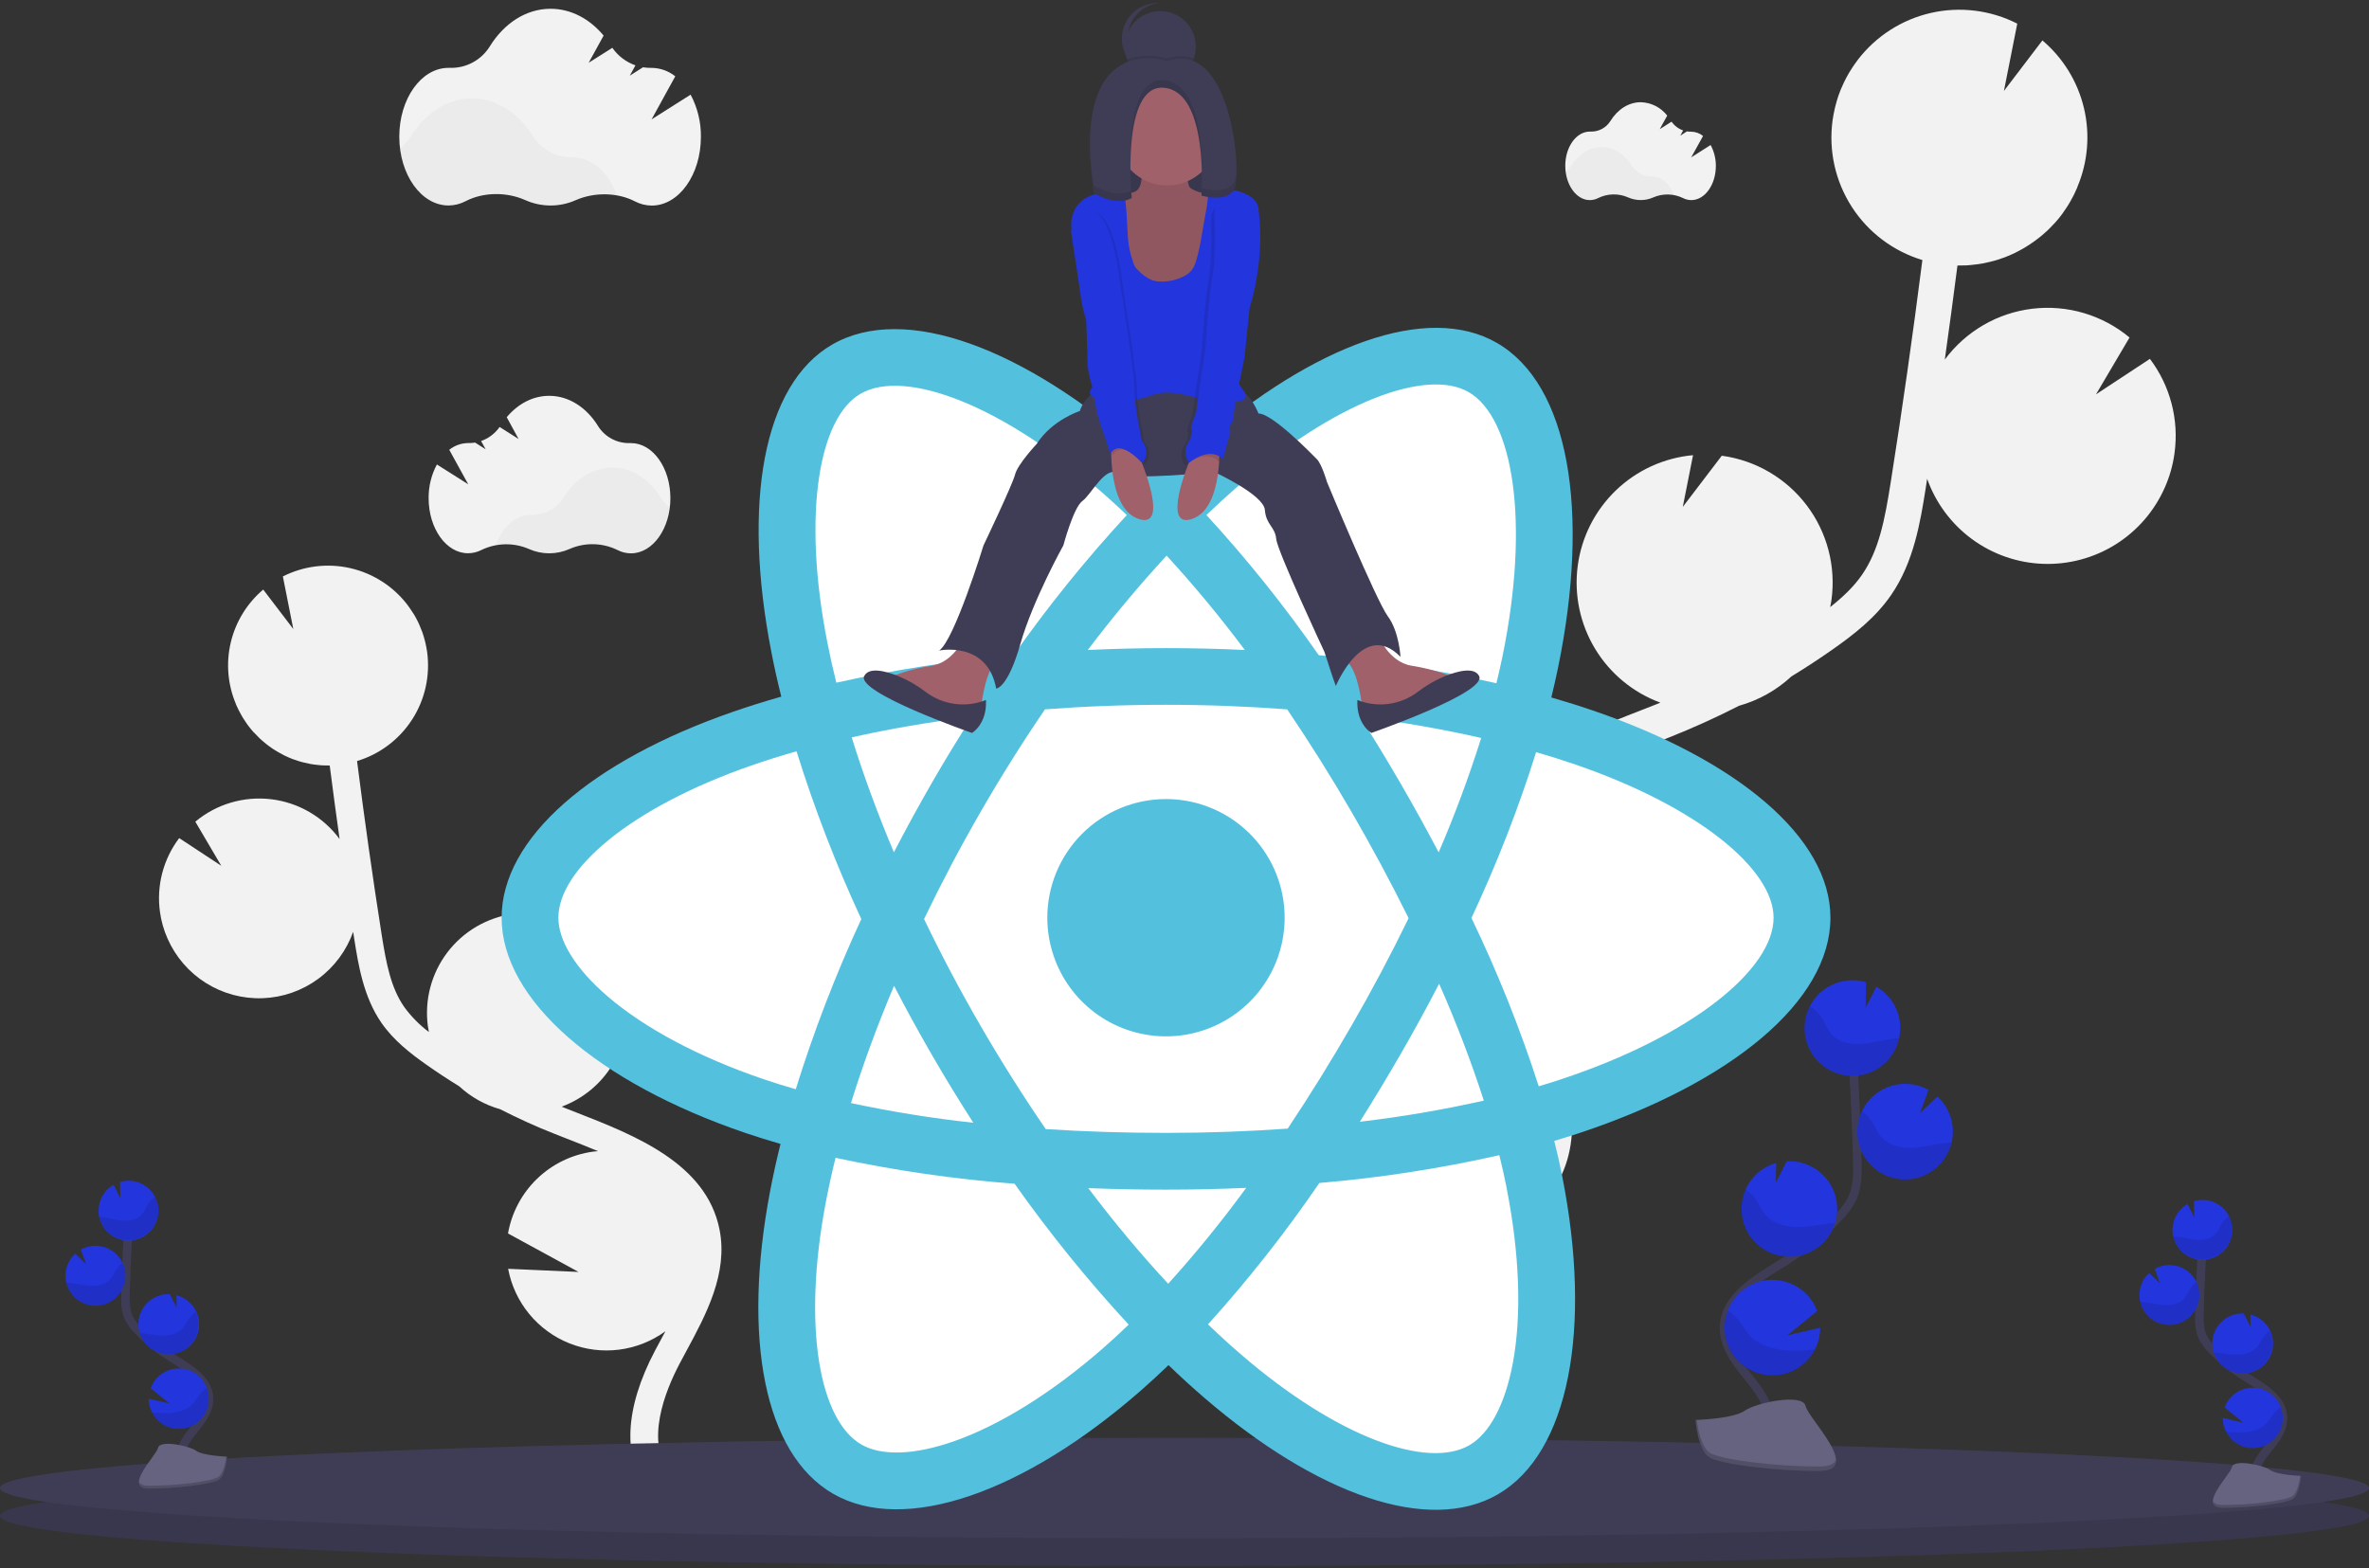 <svg width="509" height="337" viewBox="0 0 509 337" fill="none" xmlns="http://www.w3.org/2000/svg">
<rect x="0" y="0" width="509" height="337" fill="#333333" stroke="none"/>
<g clip-path="url(#clip0_301_410)">
<path d="M352.662 152.61L355.827 151.37C356.13 151.251 356.429 151.122 356.746 150.998C350.888 148.841 345.939 144.755 342.711 139.413C339.484 134.07 338.171 127.788 338.988 121.599C339.804 115.411 342.703 109.685 347.206 105.362C351.709 101.039 357.549 98.378 363.765 97.815L361.56 108.932L369.93 97.943H370.004C377.229 98.937 383.763 102.759 388.171 108.57C392.578 114.38 394.497 121.704 393.506 128.929C393.437 129.448 393.327 129.953 393.23 130.463C395.807 128.428 398.224 126.182 400.034 123.573C403.709 118.271 404.954 111.739 406.222 103.741C408.734 87.901 410.999 71.887 413.039 55.882C406.776 53.992 401.392 49.931 397.855 44.427C394.319 38.923 392.861 32.339 393.745 25.857C393.86 25.02 394.02 24.207 394.204 23.403C394.25 23.201 394.296 22.999 394.346 22.802C394.544 22.025 394.765 21.263 395.022 20.505C395.063 20.381 395.118 20.266 395.16 20.146C395.389 19.517 395.619 18.897 395.918 18.309C396.019 18.079 396.12 17.849 396.225 17.633C396.542 16.977 396.878 16.333 397.245 15.709C397.369 15.502 397.502 15.304 397.627 15.098C397.911 14.638 398.21 14.179 398.518 13.752C398.683 13.522 398.844 13.292 399.014 13.067L399.138 12.888C403.038 7.783 408.605 4.206 414.869 2.779C421.133 1.352 427.7 2.166 433.426 5.078L430.56 19.544L438.829 8.685C443.277 12.453 446.403 17.544 447.752 23.215C449.101 28.887 448.601 34.841 446.326 40.208H446.358C446.28 40.391 446.184 40.566 446.106 40.75C445.954 41.09 445.798 41.425 445.646 41.76C445.435 42.188 445.187 42.606 444.98 43.019C444.805 43.331 444.636 43.644 444.447 43.938C444.176 44.397 443.882 44.811 443.588 45.238C443.414 45.486 443.253 45.743 443.074 45.987C442.614 46.625 442.1 47.236 441.576 47.824C441.392 48.031 441.195 48.219 441.002 48.422C440.63 48.817 440.258 49.207 439.862 49.579C439.619 49.809 439.362 50.039 439.109 50.25C438.746 50.571 438.374 50.884 437.993 51.169C437.722 51.385 437.446 51.591 437.17 51.793C436.771 52.083 436.367 52.354 435.958 52.625C435.682 52.804 435.406 52.983 435.126 53.153C434.667 53.433 434.184 53.691 433.702 53.943C433.459 54.067 433.243 54.205 432.972 54.325C432.246 54.678 431.502 55.005 430.744 55.294C430.601 55.349 430.45 55.39 430.307 55.441C429.673 55.671 429.035 55.9 428.387 56.061C428.107 56.139 427.822 56.203 427.537 56.272C427.009 56.401 426.476 56.52 425.938 56.622C425.632 56.677 425.315 56.727 424.988 56.773C424.459 56.851 423.926 56.911 423.389 56.957C423.072 56.984 422.76 57.012 422.438 57.03C421.859 57.058 421.276 57.063 420.692 57.058C420.654 57.056 420.616 57.056 420.577 57.058C419.714 63.796 418.807 70.533 417.858 77.271C420.086 74.263 422.904 71.743 426.141 69.863C429.378 67.984 432.965 66.785 436.681 66.341C440.397 65.897 444.165 66.217 447.754 67.282C451.342 68.346 454.675 70.132 457.549 72.53L450.346 84.741L461.927 77.119C466.306 82.915 468.206 90.211 467.21 97.406C466.87 99.932 466.174 102.397 465.143 104.728C462.932 109.776 459.255 114.042 454.59 116.973C449.924 119.905 444.485 121.367 438.978 121.168C433.472 120.97 428.152 119.122 423.709 115.863C419.266 112.603 415.906 108.084 414.063 102.891C413.958 103.571 413.857 104.269 413.751 104.94C412.63 111.991 411.238 120.77 406.295 127.909C402.946 132.76 398.334 136.343 393.85 139.495C390.935 141.547 387.952 143.502 384.902 145.361C381.7 148.33 377.837 150.494 373.633 151.673C368.733 154.181 363.727 156.449 358.615 158.477L355.423 159.726C352.552 160.847 349.611 161.996 346.694 163.218C347.154 163.259 347.613 163.296 348.073 163.355C353.853 164.149 359.231 166.76 363.431 170.81C367.631 174.86 370.434 180.14 371.437 185.888L352 196.505L371.377 195.636C370.601 199.933 368.802 203.98 366.131 207.433C361.75 213.105 355.327 216.843 348.231 217.85C341.135 218.857 333.927 217.055 328.14 212.827L329.104 214.623C329.748 215.808 330.382 216.989 330.997 218.16C339.418 234.119 340.029 247.901 332.72 256.974L326.748 252.173C333.864 243.344 328.218 229.309 324.221 221.73C323.615 220.581 322.99 219.433 322.384 218.257C316.977 208.228 310.844 196.863 313.302 184.767C316.977 166.53 336.753 158.812 352.662 152.61Z" fill="#F2F2F2"/>
<path d="M123.85 239.076L121.379 238.106C121.14 238.015 120.92 237.909 120.672 237.817C125.244 236.131 129.108 232.939 131.627 228.766C134.146 224.593 135.17 219.688 134.532 214.856C133.894 210.024 131.631 205.552 128.116 202.176C124.6 198.801 120.04 196.721 115.186 196.279L116.909 204.962L110.377 196.38H110.317C107.521 196.762 104.828 197.691 102.391 199.114C99.954 200.537 97.822 202.426 96.115 204.674C94.409 206.921 93.162 209.483 92.446 212.212C91.73 214.941 91.558 217.785 91.942 220.581C91.997 220.99 92.084 221.38 92.157 221.78C90.131 220.256 88.341 218.44 86.847 216.391C83.985 212.257 83.002 207.148 82.01 200.905C80.066 188.534 78.302 176.03 76.717 163.543C81.607 162.065 85.809 158.892 88.568 154.593C91.328 150.295 92.463 145.153 91.772 140.092C91.68 139.439 91.556 138.806 91.409 138.176L91.298 137.717C91.142 137.11 90.972 136.513 90.77 135.934C90.738 135.838 90.697 135.746 90.66 135.654C90.481 135.163 90.283 134.68 90.072 134.207C89.989 134.033 89.911 133.853 89.828 133.679C89.58 133.169 89.318 132.668 89.034 132.181C88.937 132.016 88.832 131.86 88.735 131.722C88.51 131.363 88.276 131.01 88.037 130.67C87.908 130.491 87.784 130.307 87.651 130.132L87.554 129.995C84.508 126.008 80.162 123.213 75.271 122.096C70.38 120.978 65.252 121.608 60.777 123.875L63.019 135.176L56.555 126.696C53.082 129.639 50.64 133.615 49.587 138.044C48.533 142.473 48.922 147.123 50.698 151.315H50.675C50.734 151.457 50.808 151.595 50.872 151.737C50.992 152.004 51.111 152.266 51.24 152.527C51.405 152.858 51.58 153.184 51.764 153.506C51.897 153.754 52.03 153.997 52.177 154.236C52.388 154.581 52.636 154.916 52.848 155.252C52.986 155.445 53.11 155.647 53.252 155.835C53.62 156.331 54.01 156.809 54.419 157.273C54.561 157.434 54.717 157.581 54.878 157.732C55.168 158.04 55.462 158.343 55.769 158.651C55.958 158.835 56.16 159.005 56.357 159.175C56.642 159.429 56.932 159.672 57.226 159.905C57.437 160.071 57.653 160.231 57.869 160.392C58.181 160.617 58.498 160.851 58.815 161.04C59.031 161.182 59.247 161.32 59.468 161.453C59.83 161.674 60.203 161.871 60.579 162.069C60.772 162.17 60.956 162.276 61.149 162.372C61.718 162.648 62.297 162.9 62.89 163.125C63 163.171 63.12 163.199 63.23 163.24C63.721 163.419 64.222 163.585 64.732 163.727C64.948 163.787 65.191 163.837 65.394 163.888C65.807 163.989 66.221 164.086 66.643 164.164L67.383 164.283C67.796 164.343 68.214 164.389 68.632 164.426C68.88 164.448 69.124 164.467 69.376 164.481C69.836 164.504 70.295 164.508 70.755 164.504H70.842C71.516 169.777 72.223 175.047 72.964 180.311C71.228 177.959 69.028 175.986 66.502 174.515C63.975 173.043 61.174 172.103 58.271 171.753C55.368 171.403 52.425 171.65 49.62 172.478C46.816 173.307 44.211 174.7 41.965 176.572L47.542 186.053L38.501 180.104C36.805 182.344 35.567 184.897 34.858 187.615C34.149 190.334 33.982 193.166 34.367 195.949C34.633 197.924 35.179 199.851 35.988 201.673C37.715 205.614 40.587 208.946 44.23 211.235C47.874 213.524 52.121 214.666 56.422 214.511C60.722 214.357 64.877 212.913 68.347 210.368C71.817 207.823 74.442 204.294 75.881 200.239C75.964 200.768 76.042 201.305 76.125 201.838C76.998 207.351 78.086 214.205 81.945 219.791C84.564 223.576 88.165 226.374 91.666 228.836C93.944 230.441 96.273 231.972 98.653 233.43C101.155 235.748 104.172 237.439 107.455 238.364C111.277 240.321 115.191 242.103 119.188 243.674L121.678 244.653C123.919 245.526 126.216 246.421 128.481 247.377C128.123 247.409 127.76 247.437 127.397 247.487C122.885 248.105 118.686 250.141 115.406 253.301C112.126 256.461 109.936 260.582 109.15 265.068L124.31 273.337L109.178 272.662C109.844 276.231 111.404 279.574 113.712 282.377C116.019 285.181 119 287.354 122.375 288.693C125.75 290.033 129.41 290.495 133.012 290.038C136.614 289.58 140.042 288.217 142.975 286.076C142.722 286.535 142.474 286.994 142.221 287.477C141.721 288.395 141.224 289.314 140.742 290.233C134.168 302.696 133.691 313.464 139.401 320.553L144.054 316.804C138.496 309.913 142.906 298.948 146.03 293.026C146.489 292.13 146.99 291.225 147.481 290.316C151.703 282.506 156.49 273.608 154.583 264.158C151.731 249.945 136.272 243.936 123.85 239.076Z" fill="#F2F2F2"/>
<path d="M254.5 336.544C395.056 336.544 509 331.71 509 325.748C509 319.786 395.056 314.953 254.5 314.953C113.944 314.953 0 319.786 0 325.748C0 331.71 113.944 336.544 254.5 336.544Z" fill="#3F3D56"/>
<path opacity="0.1" d="M254.5 336.544C395.056 336.544 509 331.71 509 325.748C509 319.786 395.056 314.953 254.5 314.953C113.944 314.953 0 319.786 0 325.748C0 331.71 113.944 336.544 254.5 336.544Z" fill="black"/>
<path d="M254.5 330.572C395.056 330.572 509 325.739 509 319.776C509 313.814 395.056 308.981 254.5 308.981C113.944 308.981 0 313.814 0 319.776C0 325.739 113.944 330.572 254.5 330.572Z" fill="#3F3D56"/>
<path d="M39.048 315.936C37.67 313.405 39.232 310.304 41.014 308.043C42.796 305.783 44.969 303.45 44.923 300.56C44.859 296.426 40.467 293.986 36.962 291.795C34.361 290.168 31.962 288.239 29.814 286.048C28.916 285.204 28.173 284.209 27.618 283.108C26.892 281.491 26.916 279.653 26.961 277.88C27.114 271.982 27.405 266.089 27.834 260.203" stroke="#3F3D56" stroke-width="1.838" stroke-miterlimit="10"/>
<path d="M21.182 259.877C21.232 258.798 21.553 257.749 22.115 256.826C22.677 255.904 23.462 255.138 24.398 254.599L25.841 257.451L25.799 253.997C26.487 253.792 27.205 253.705 27.922 253.74C29.191 253.802 30.413 254.238 31.435 254.995C32.456 255.751 33.23 256.793 33.66 257.989C34.09 259.185 34.156 260.481 33.849 261.714C33.542 262.948 32.877 264.063 31.938 264.918C30.998 265.774 29.826 266.332 28.57 266.522C27.313 266.712 26.029 266.526 24.878 265.987C23.727 265.447 22.762 264.579 22.104 263.492C21.447 262.404 21.126 261.146 21.182 259.877V259.877Z" fill="#2335DC"/>
<path d="M32.681 303.519C33.322 304.794 34.368 305.82 35.656 306.435C36.944 307.05 38.399 307.219 39.794 306.916C41.188 306.613 42.442 305.854 43.358 304.76C44.275 303.666 44.801 302.299 44.855 300.872C44.9 299.981 44.758 299.091 44.437 298.259C43.974 297.027 43.146 295.967 42.063 295.221C40.98 294.475 39.694 294.08 38.379 294.087C37.063 294.095 35.782 294.505 34.707 295.263C33.633 296.022 32.816 297.091 32.368 298.327L36.397 301.603L31.969 300.574C31.966 301.598 32.211 302.608 32.681 303.519V303.519Z" fill="#2335DC"/>
<path d="M35.864 291C37.471 291.122 39.065 290.636 40.33 289.639C41.596 288.642 42.441 287.206 42.698 285.615C42.956 284.025 42.607 282.396 41.721 281.05C40.835 279.705 39.476 278.741 37.913 278.349L37.945 281.009L36.484 278.119C34.776 278.039 33.105 278.642 31.84 279.793C30.576 280.945 29.82 282.552 29.741 284.261C29.661 285.97 30.263 287.64 31.415 288.905C32.567 290.17 34.174 290.925 35.883 291.005L35.864 291Z" fill="#2335DC"/>
<path d="M20.213 280.586C21.058 280.626 21.902 280.499 22.697 280.212C23.493 279.926 24.224 279.486 24.849 278.917C25.475 278.348 25.982 277.661 26.342 276.896C26.702 276.131 26.908 275.302 26.948 274.458C26.987 273.613 26.86 272.769 26.574 271.974C26.288 271.178 25.847 270.447 25.278 269.821C24.709 269.196 24.023 268.689 23.257 268.329C22.492 267.969 21.664 267.763 20.819 267.723C19.614 267.663 18.416 267.947 17.365 268.541L18.504 271.665L16.157 269.414C14.901 270.564 14.153 272.164 14.075 273.865C14.044 274.46 14.1 275.055 14.241 275.634C14.562 276.997 15.318 278.218 16.396 279.112C17.474 280.006 18.814 280.523 20.213 280.586V280.586Z" fill="#2335DC"/>
<path opacity="0.1" d="M22.05 261.595C23.539 261.76 24.986 262.224 26.479 262.316C27.972 262.408 29.612 262.05 30.558 260.892C31.068 260.263 31.321 259.473 31.748 258.793C32.157 258.158 32.716 257.633 33.374 257.263C33.763 258.076 33.977 258.962 34.002 259.863C34.026 260.764 33.861 261.66 33.517 262.493C33.173 263.327 32.658 264.078 32.004 264.699C31.351 265.32 30.575 265.797 29.725 266.099C28.876 266.401 27.973 266.52 27.074 266.451C26.175 266.381 25.301 266.123 24.509 265.693C23.716 265.264 23.023 264.672 22.473 263.958C21.924 263.243 21.531 262.421 21.32 261.545C21.564 261.554 21.807 261.572 22.05 261.595Z" fill="black"/>
<path opacity="0.1" d="M20.213 280.586C21.325 280.643 22.432 280.409 23.427 279.909C24.422 279.409 25.27 278.66 25.888 277.734C26.506 276.808 26.873 275.737 26.953 274.626C27.034 273.516 26.824 272.404 26.346 271.398C25.834 271.744 25.394 272.185 25.05 272.698C24.591 273.392 24.311 274.191 23.773 274.83C22.767 276.011 21.054 276.397 19.496 276.323C17.939 276.25 16.437 275.813 14.902 275.671C14.687 275.671 14.471 275.634 14.255 275.629C14.574 276.991 15.328 278.212 16.403 279.106C17.478 280.001 18.816 280.52 20.213 280.586V280.586Z" fill="black"/>
<path opacity="0.1" d="M35.864 291C36.966 291.057 38.064 290.829 39.053 290.339C40.041 289.848 40.887 289.112 41.508 288.2C42.13 287.288 42.506 286.232 42.602 285.133C42.697 284.033 42.508 282.928 42.052 281.923C41.517 282.271 41.049 282.715 40.674 283.232C40.173 283.94 39.861 284.753 39.296 285.405C38.212 286.618 36.383 287.045 34.734 287.004C33.085 286.962 31.601 286.576 30.012 286.457C30.4 287.725 31.17 288.843 32.218 289.656C33.266 290.469 34.539 290.939 35.864 291V291Z" fill="black"/>
<path opacity="0.1" d="M32.681 303.519C33.321 304.794 34.368 305.82 35.656 306.435C36.943 307.05 38.399 307.219 39.794 306.916C41.188 306.613 42.442 305.855 43.358 304.76C44.275 303.666 44.801 302.299 44.854 300.873C44.9 299.982 44.758 299.091 44.436 298.259C43.905 298.606 43.428 299.03 43.021 299.517C42.406 300.266 42.006 301.111 41.294 301.814C39.976 303.11 37.849 303.652 35.956 303.693C34.862 303.698 33.768 303.639 32.681 303.519V303.519Z" fill="black"/>
<path d="M48.782 313.023C48.782 313.023 43.692 312.867 42.163 311.774C40.633 310.68 34.353 309.376 33.953 311.131C33.554 312.885 26.305 319.859 32.051 319.887C37.798 319.914 45.401 318.968 46.931 318.049C48.461 317.13 48.782 313.023 48.782 313.023Z" fill="#656380"/>
<path opacity="0.2" d="M31.946 319.276C37.693 319.321 45.295 318.357 46.83 317.438C47.992 316.731 48.456 314.181 48.612 313.005H48.782C48.782 313.005 48.461 317.107 46.944 318.058C45.429 319.009 37.807 319.932 32.065 319.896C30.407 319.896 29.832 319.294 29.865 318.416C30.081 318.936 30.714 319.276 31.946 319.276Z" fill="black"/>
<path d="M484.653 320.07C483.274 317.539 484.836 314.438 486.619 312.178C488.401 309.918 490.574 307.584 490.528 304.695C490.464 300.56 486.072 298.121 482.567 295.93C479.966 294.302 477.567 292.373 475.419 290.183C474.521 289.338 473.778 288.343 473.223 287.243C472.497 285.626 472.52 283.788 472.566 282.015C472.716 276.116 473.007 270.224 473.439 264.338" stroke="#3F3D56" stroke-width="1.838" stroke-miterlimit="10"/>
<path d="M466.787 264.011C466.836 262.932 467.157 261.883 467.719 260.961C468.281 260.038 469.066 259.272 470.003 258.733L471.445 261.586L471.404 258.131C472.092 257.927 472.809 257.84 473.526 257.874C474.795 257.937 476.017 258.374 477.038 259.131C478.058 259.888 478.832 260.93 479.261 262.126C479.69 263.322 479.755 264.618 479.448 265.851C479.141 267.084 478.476 268.199 477.536 269.054C476.596 269.909 475.424 270.467 474.168 270.657C472.912 270.847 471.627 270.66 470.477 270.121C469.326 269.581 468.362 268.713 467.704 267.626C467.046 266.538 466.726 265.281 466.782 264.011H466.787Z" fill="#2335DC"/>
<path d="M478.285 307.653C478.926 308.928 479.973 309.954 481.26 310.569C482.548 311.184 484.004 311.354 485.398 311.05C486.793 310.747 488.047 309.989 488.963 308.895C489.879 307.801 490.406 306.433 490.459 305.007C490.505 304.116 490.362 303.225 490.041 302.393C489.579 301.162 488.75 300.102 487.667 299.356C486.584 298.61 485.298 298.214 483.983 298.222C482.668 298.229 481.387 298.64 480.312 299.398C479.237 300.156 478.421 301.225 477.973 302.462L482.002 305.737L477.573 304.708C477.571 305.733 477.815 306.743 478.285 307.653V307.653Z" fill="#2335DC"/>
<path d="M481.469 295.135C483.075 295.256 484.669 294.77 485.934 293.773C487.2 292.776 488.045 291.34 488.303 289.75C488.56 288.159 488.211 286.53 487.325 285.185C486.439 283.839 485.08 282.875 483.518 282.483L483.55 285.143L482.089 282.254C480.38 282.174 478.71 282.776 477.445 283.928C476.18 285.08 475.425 286.687 475.345 288.396C475.265 290.104 475.868 291.775 477.019 293.04C478.171 294.304 479.778 295.06 481.487 295.139L481.469 295.135Z" fill="#2335DC"/>
<path d="M465.818 284.721C467.524 284.801 469.191 284.2 470.454 283.051C471.717 281.902 472.472 280.298 472.553 278.592C472.633 276.887 472.032 275.219 470.883 273.956C469.734 272.693 468.13 271.938 466.424 271.858C465.219 271.798 464.021 272.081 462.97 272.675L464.109 275.799L461.762 273.548C460.506 274.698 459.758 276.299 459.68 278C459.649 278.594 459.705 279.19 459.846 279.768C460.167 281.131 460.923 282.353 462.001 283.246C463.079 284.14 464.419 284.658 465.818 284.721V284.721Z" fill="#2335DC"/>
<path opacity="0.1" d="M467.655 265.729C469.144 265.895 470.591 266.359 472.084 266.451C473.577 266.543 475.217 266.184 476.163 265.027C476.673 264.397 476.926 263.607 477.353 262.927C477.762 262.292 478.32 261.767 478.979 261.397C479.368 262.211 479.582 263.096 479.606 263.998C479.631 264.899 479.466 265.795 479.122 266.628C478.778 267.461 478.262 268.213 477.609 268.834C476.956 269.455 476.179 269.932 475.33 270.233C474.481 270.535 473.577 270.655 472.679 270.585C471.78 270.515 470.906 270.257 470.113 269.828C469.321 269.398 468.627 268.807 468.078 268.092C467.529 267.377 467.136 266.555 466.925 265.679C467.168 265.688 467.412 265.707 467.655 265.729Z" fill="black"/>
<path opacity="0.1" d="M465.818 284.721C466.93 284.777 468.037 284.544 469.032 284.044C470.027 283.544 470.875 282.794 471.493 281.868C472.111 280.942 472.478 279.871 472.558 278.761C472.638 277.65 472.429 276.538 471.95 275.533C471.439 275.878 470.999 276.32 470.655 276.833C470.196 277.527 469.915 278.326 469.378 278.964C468.372 280.145 466.658 280.531 465.101 280.457C463.544 280.384 462.041 279.948 460.507 279.805C460.291 279.805 460.075 279.768 459.859 279.764C460.178 281.125 460.933 282.346 462.008 283.24C463.083 284.135 464.421 284.655 465.818 284.721V284.721Z" fill="black"/>
<path opacity="0.1" d="M481.469 295.135C482.571 295.191 483.669 294.964 484.657 294.473C485.646 293.983 486.492 293.246 487.113 292.334C487.735 291.423 488.111 290.366 488.206 289.267C488.302 288.168 488.112 287.062 487.657 286.057C487.121 286.406 486.654 286.85 486.279 287.367C485.778 288.074 485.466 288.887 484.901 289.54C483.817 290.752 481.988 291.18 480.339 291.138C478.69 291.097 477.206 290.711 475.616 290.592C476.004 291.86 476.775 292.977 477.823 293.791C478.871 294.604 480.144 295.073 481.469 295.135V295.135Z" fill="black"/>
<path opacity="0.1" d="M478.286 307.653C478.926 308.928 479.973 309.954 481.261 310.569C482.548 311.184 484.004 311.354 485.399 311.051C486.793 310.747 488.047 309.989 488.963 308.895C489.88 307.801 490.406 306.433 490.459 305.007C490.505 304.116 490.363 303.225 490.041 302.393C489.51 302.741 489.033 303.165 488.626 303.652C488.011 304.401 487.611 305.246 486.899 305.949C485.581 307.244 483.454 307.786 481.561 307.828C480.467 307.832 479.373 307.774 478.286 307.653V307.653Z" fill="black"/>
<path d="M494.387 317.158C494.387 317.158 489.297 317.002 487.767 315.908C486.237 314.815 479.957 313.51 479.558 315.265C479.158 317.02 471.909 323.993 477.656 324.021C483.403 324.049 491.006 323.102 492.535 322.183C494.065 321.265 494.387 317.158 494.387 317.158Z" fill="#656380"/>
<path opacity="0.2" d="M477.55 323.41C483.297 323.456 490.9 322.491 492.434 321.572C493.597 320.865 494.061 318.315 494.217 317.139H494.387C494.387 317.139 494.065 321.242 492.549 322.193C491.033 323.144 483.412 324.067 477.67 324.03C476.011 324.03 475.437 323.428 475.469 322.551C475.685 323.07 476.319 323.41 477.55 323.41Z" fill="black"/>
<path d="M342.505 152.776C339.467 151.734 336.404 150.77 333.317 149.881C333.825 147.802 334.298 145.712 334.736 143.611C341.691 109.841 337.144 82.636 321.612 73.683C306.718 65.093 282.362 74.051 257.757 95.453C255.331 97.573 252.963 99.747 250.65 101.977C249.098 100.491 247.52 99.035 245.919 97.608C220.143 74.717 194.32 65.074 178.784 74.055C163.904 82.669 159.49 108.243 165.76 140.248C166.373 143.418 167.076 146.569 167.869 149.702C164.217 150.741 160.684 151.848 157.303 153.028C127.08 163.544 107.777 180.082 107.777 197.212C107.777 214.903 128.5 232.649 159.981 243.408C162.535 244.275 165.108 245.08 167.699 245.824C166.86 249.193 166.113 252.59 165.457 256.013C159.485 287.463 164.153 312.435 178.991 320.994C194.32 329.841 220.046 320.746 245.092 298.851C247.072 297.119 249.056 295.282 251.064 293.362C253.569 295.778 256.14 298.124 258.777 300.399C283.042 321.278 307.012 329.713 321.832 321.127C337.144 312.265 342.119 285.437 335.66 252.802C335.17 250.309 334.599 247.766 333.946 245.172C335.756 244.639 337.526 244.086 339.257 243.514C371.983 232.672 393.281 215.142 393.281 197.212C393.281 180.017 373.352 163.392 342.518 152.776H342.505Z" fill="#53C1DE"/>
<path d="M335.407 231.937C333.845 232.456 332.247 232.952 330.611 233.439C326.621 221.068 321.791 208.985 316.154 197.272C321.576 185.715 326.219 173.809 330.051 161.633C332.968 162.478 335.807 163.369 338.536 164.311C364.955 173.402 381.07 186.848 381.07 197.212C381.07 208.237 363.664 222.575 335.407 231.937ZM323.684 255.173C326.541 269.602 326.945 282.649 325.062 292.843C323.362 302.007 319.944 308.117 315.718 310.566C306.719 315.77 287.479 309.004 266.729 291.147C264.349 289.099 261.956 286.916 259.549 284.601C268.2 275.023 276.195 264.872 283.478 254.217C296.489 253.115 309.408 251.12 322.145 248.245C322.727 250.597 323.243 252.894 323.693 255.136L323.684 255.173ZM205.107 309.674C196.314 312.78 189.313 312.867 185.082 310.428C176.078 305.232 172.334 285.162 177.443 258.287C178.055 255.112 178.749 251.953 179.524 248.81C192.208 251.534 205.062 253.395 217.997 254.383C225.494 265 233.681 275.113 242.506 284.656C240.732 286.374 238.919 288.045 237.066 289.668C225.991 299.352 214.887 306.206 205.107 309.674V309.674ZM163.927 231.868C150.003 227.109 138.51 220.926 130.627 214.182C123.547 208.118 119.973 202.095 119.973 197.212C119.973 186.816 135.473 173.554 161.318 164.545C164.564 163.415 167.84 162.384 171.144 161.453C174.983 173.764 179.632 185.808 185.059 197.506C179.564 209.372 174.859 221.587 170.974 234.073C168.604 233.396 166.255 232.661 163.927 231.868ZM177.732 137.905C172.366 110.485 175.927 89.798 184.894 84.617C194.445 79.104 215.562 86.969 237.824 106.736C239.248 107.999 240.677 109.322 242.106 110.687C233.344 120.171 225.222 130.226 217.791 140.786C204.977 141.935 192.251 143.913 179.694 146.707C178.962 143.792 178.308 140.859 177.732 137.91V137.905ZM300.898 168.312C298.108 163.492 295.215 158.732 292.22 154.034C301.33 155.187 310.054 156.713 318.249 158.587C315.619 166.929 312.57 175.134 309.112 183.169C306.475 178.161 303.737 173.209 300.898 168.312ZM250.66 119.401C256.596 125.874 262.204 132.642 267.459 139.679C256.217 139.149 244.969 139.149 233.717 139.679C239.262 132.365 244.945 125.566 250.66 119.406V119.401ZM200.127 168.395C197.325 173.255 194.637 178.177 192.065 183.159C188.514 174.739 185.477 166.456 182.997 158.458C191.142 156.621 199.829 155.146 208.878 154.011C205.84 158.74 202.92 163.534 200.118 168.395H200.127ZM209.136 241.276C200.302 240.317 191.524 238.905 182.836 237.045C185.358 228.91 188.463 220.448 192.092 211.844C194.674 216.832 197.371 221.757 200.182 226.617C203.043 231.576 206.024 236.462 209.126 241.276H209.136ZM251.004 275.882C245.216 269.662 239.451 262.771 233.828 255.324C239.294 255.542 244.862 255.651 250.531 255.651C256.35 255.651 262.094 255.522 267.763 255.265C262.53 262.419 256.933 269.301 250.995 275.882H251.004ZM309.204 211.407C312.841 219.605 316.048 227.986 318.814 236.517C310.018 238.496 301.125 240.013 292.17 241.061C295.186 236.274 298.108 231.43 300.935 226.53C303.808 221.55 306.564 216.509 309.204 211.407ZM290.369 220.439C286.045 227.948 281.48 235.314 276.675 242.535C268.204 243.142 259.452 243.454 250.531 243.454C241.61 243.454 233.005 243.178 224.681 242.636C219.754 235.439 215.1 228.063 210.721 220.508C206.341 212.952 202.282 205.283 198.542 197.501C202.3 189.683 206.347 182.011 210.684 174.486C215.014 166.965 219.628 159.614 224.525 152.436C233.019 151.793 241.72 151.457 250.522 151.457C259.324 151.457 268.08 151.797 276.564 152.44C281.406 159.598 286 166.919 290.346 174.404C294.692 181.888 298.794 189.525 302.653 197.313C298.84 205.159 294.75 212.862 290.383 220.42L290.369 220.439ZM315.53 84.249C325.089 89.762 328.806 111.996 322.802 141.153C322.407 143.049 321.978 144.94 321.515 146.827C308.939 143.976 296.188 141.961 283.345 140.795C275.985 130.226 267.923 120.164 259.213 110.677C261.357 108.613 263.545 106.606 265.778 104.655C286.855 86.312 306.553 79.072 315.53 84.249Z" fill="white"/>
<path d="M250.522 171.716C255.564 171.716 260.494 173.211 264.687 176.013C268.879 178.814 272.147 182.796 274.077 187.455C276.007 192.114 276.512 197.24 275.528 202.186C274.544 207.132 272.116 211.675 268.55 215.24C264.984 218.806 260.442 221.234 255.496 222.218C250.55 223.202 245.424 222.697 240.765 220.767C236.106 218.837 232.124 215.57 229.323 211.377C226.521 207.184 225.026 202.255 225.026 197.212C225.025 193.864 225.684 190.548 226.965 187.454C228.246 184.361 230.124 181.55 232.492 179.182C234.86 176.815 237.671 174.937 240.764 173.656C243.858 172.375 247.173 171.715 250.522 171.716" fill="#53C1DE"/>
<path d="M256.916 10.021C256.916 11.53 256.469 13.004 255.631 14.258C254.793 15.512 253.602 16.489 252.209 17.067C250.815 17.644 249.282 17.795 247.803 17.501C246.323 17.206 244.965 16.48 243.898 15.414C242.832 14.347 242.105 12.988 241.811 11.509C241.517 10.03 241.668 8.496 242.245 7.103C242.822 5.71 243.8 4.519 245.054 3.681C246.308 2.843 247.782 2.395 249.29 2.395C250.293 2.391 251.287 2.585 252.214 2.966C253.142 3.348 253.984 3.909 254.693 4.618C255.403 5.327 255.964 6.17 256.346 7.097C256.727 8.025 256.921 9.018 256.916 10.021V10.021Z" fill="#3F3D56"/>
<path d="M243.199 11.946C242.594 10.854 242.267 9.63 242.245 8.382C242.224 7.133 242.509 5.899 243.075 4.786C243.641 3.674 244.472 2.717 245.494 2C246.516 1.282 247.698 0.827 248.937 0.673C247.886 0.636 246.839 0.817 245.862 1.204C244.884 1.591 243.998 2.176 243.257 2.922C242.517 3.668 241.938 4.56 241.559 5.54C241.179 6.52 241.006 7.568 241.051 8.619C241.096 9.669 241.357 10.699 241.819 11.643C242.281 12.588 242.933 13.426 243.734 14.107C244.535 14.787 245.469 15.295 246.475 15.597C247.482 15.9 248.541 15.991 249.584 15.865C248.273 15.816 246.996 15.43 245.877 14.744C244.759 14.057 243.836 13.094 243.199 11.946V11.946Z" fill="#3F3D56"/>
<path d="M260.187 20.642H239.758V52.51H260.187V20.642Z" fill="#3F3D56"/>
<path opacity="0.1" d="M260.187 20.642H239.758V52.51H260.187V20.642Z" fill="black"/>
<path d="M207.487 136.261C207.487 136.261 205.304 142.256 200.136 143.073C194.968 143.891 191.964 145.251 191.964 145.251L204.22 153.148L210.757 152.33C210.757 152.33 211.575 143.886 214.299 141.98C217.023 140.074 207.487 136.261 207.487 136.261Z" fill="#A0616A"/>
<path d="M296.001 136.261C296.001 136.261 298.183 142.256 303.351 143.073C308.519 143.891 311.524 145.251 311.524 145.251L299.267 153.148L292.73 152.33C292.73 152.33 291.913 143.886 289.188 141.98C286.464 140.074 296.001 136.261 296.001 136.261Z" fill="#A0616A"/>
<path d="M236.354 83.422C236.354 83.422 233.088 85.057 231.999 88.328C231.999 88.328 226.027 90.235 222.738 95.407C222.738 95.407 218.649 99.767 218.107 101.944C217.565 104.122 211.318 117.196 211.318 117.196C211.318 117.196 205.052 137.625 201.785 139.802C201.785 139.802 212.135 137.625 214.042 147.975C214.042 147.975 216.49 147.975 219.215 138.443C221.939 128.91 228.476 117.196 228.476 117.196C228.476 117.196 230.653 109.028 232.56 107.664C234.466 106.299 237.461 100.038 240.186 101.692C242.91 103.346 260.885 101.416 260.885 101.416C260.885 101.416 271.497 106.304 271.764 109.57C272.03 112.837 273.941 113.112 274.212 115.836C274.483 118.56 284.562 140.074 284.562 140.074C284.562 140.074 286.469 146.046 287.015 147.424C287.015 147.424 292.987 132.99 300.907 141.162C300.907 141.162 300.632 135.714 298.183 132.434C295.735 129.154 285.109 103.566 285.109 103.566C285.109 103.566 284.02 99.753 282.931 98.664C281.843 97.576 273.395 88.856 270.399 88.856C270.399 88.856 268.769 84.773 266.862 84.226L236.354 83.422Z" fill="#3F3D56"/>
<path d="M211.841 150.424C209.714 151.278 207.402 151.566 205.13 151.261C202.858 150.956 200.704 150.068 198.878 148.683C197.103 147.319 195.159 146.192 193.094 145.329C190.204 144.162 186.75 143.299 185.698 145.251C183.791 148.793 208.846 157.507 208.846 157.507C208.846 157.507 212.117 155.601 211.841 150.424Z" fill="#3F3D56"/>
<path d="M291.646 150.424C293.773 151.278 296.085 151.566 298.357 151.261C300.629 150.956 302.783 150.068 304.61 148.683C306.385 147.319 308.329 146.192 310.393 145.329C313.283 144.162 316.738 143.299 317.79 145.251C319.696 148.793 294.641 157.507 294.641 157.507C294.641 157.507 291.37 155.601 291.646 150.424Z" fill="#3F3D56"/>
<path d="M245.257 38.627C245.156 39.574 244.844 40.598 244.035 41.099C243.373 41.512 242.537 41.48 241.775 41.636C240.974 41.837 240.232 42.223 239.608 42.763C238.984 43.303 238.496 43.983 238.182 44.746C237.571 46.288 237.45 47.98 237.838 49.593C238.018 50.382 238.251 51.159 238.536 51.917C239.336 54.177 240.3 56.419 241.793 58.298C243.067 59.792 244.5 61.143 246.066 62.327C247.035 63.117 248.036 63.921 249.231 64.293C250.04 64.507 250.874 64.618 251.711 64.624C252.745 64.67 253.848 64.702 254.743 64.187C256.121 63.393 256.53 61.638 257.279 60.227C257.913 59.033 258.859 58.018 259.452 56.8C259.873 55.841 260.181 54.836 260.371 53.805L261.643 48.155C262.103 46.101 262.525 43.786 261.372 42.027C261.289 41.883 261.172 41.762 261.032 41.673C260.81 41.585 260.569 41.562 260.334 41.604C258.869 41.699 257.409 41.366 256.131 40.644C255.93 40.54 255.751 40.4 255.602 40.23C255.419 39.936 255.309 39.602 255.281 39.257C255.157 38.556 254.96 37.871 254.693 37.212C254.618 36.975 254.48 36.762 254.293 36.597C254.098 36.474 253.875 36.4 253.645 36.381C251.679 36.062 249.696 35.855 247.706 35.761C247.053 35.728 246.07 35.467 245.62 36.045C245.17 36.624 245.312 37.938 245.257 38.627Z" fill="#A0616A"/>
<path opacity="0.1" d="M245.257 38.627C245.156 39.574 244.844 40.598 244.035 41.099C243.373 41.512 242.537 41.48 241.775 41.636C240.974 41.837 240.232 42.223 239.608 42.763C238.984 43.303 238.496 43.983 238.182 44.746C237.571 46.288 237.45 47.98 237.838 49.593C238.018 50.382 238.251 51.159 238.536 51.917C239.336 54.177 240.3 56.419 241.793 58.298C243.067 59.792 244.5 61.143 246.066 62.327C247.035 63.117 248.036 63.921 249.231 64.293C250.04 64.507 250.874 64.618 251.711 64.624C252.745 64.67 253.848 64.702 254.743 64.187C256.121 63.393 256.53 61.638 257.279 60.227C257.913 59.033 258.859 58.018 259.452 56.8C259.873 55.841 260.181 54.836 260.371 53.805L261.643 48.155C262.103 46.101 262.525 43.786 261.372 42.027C261.289 41.883 261.172 41.762 261.032 41.673C260.81 41.585 260.569 41.562 260.334 41.604C258.869 41.699 257.409 41.366 256.131 40.644C255.93 40.54 255.751 40.4 255.602 40.23C255.419 39.936 255.309 39.602 255.281 39.257C255.157 38.556 254.96 37.871 254.693 37.212C254.618 36.975 254.48 36.762 254.293 36.597C254.098 36.474 253.875 36.4 253.645 36.381C251.679 36.062 249.696 35.855 247.706 35.761C247.053 35.728 246.07 35.467 245.62 36.045C245.17 36.624 245.312 37.938 245.257 38.627Z" fill="black"/>
<path d="M241.568 41.875C240.505 41.557 239.403 41.384 238.293 41.361C235.665 41.296 232.854 42.201 231.338 44.347C230.305 45.895 229.927 47.789 230.286 49.616C230.652 51.425 231.474 53.111 232.675 54.513C233.368 55.25 233.984 56.056 234.512 56.92C235.238 58.298 235.261 59.947 235.459 61.514C235.918 65.244 237.507 68.749 238.137 72.456C238.766 76.164 238.224 80.459 235.298 82.816C234.806 83.211 234.209 83.629 234.168 84.258C234.103 85.264 235.413 85.691 236.419 85.788C239.428 86.073 242.515 86.353 245.436 85.576C246.645 85.255 247.811 84.754 249.043 84.525C252.166 83.941 255.309 85.14 258.437 85.714C260.701 86.088 262.992 86.274 265.287 86.27C265.821 86.318 266.359 86.247 266.862 86.063C267.112 85.966 267.324 85.791 267.467 85.565C267.611 85.338 267.679 85.072 267.662 84.805C267.56 84.458 267.373 84.143 267.119 83.886C265.539 81.934 265.057 79.338 264.625 76.862L263.178 68.543C262.402 64.096 261.68 59.263 263.784 55.271C265.296 52.4 268.084 50.378 269.678 47.553C270.234 46.699 270.485 45.683 270.39 44.668C270.151 43.249 268.87 42.233 267.556 41.641C265.028 40.507 262.158 40.401 259.553 41.347C259.599 43.336 259.094 45.348 258.768 47.319L258.212 50.535C257.929 52.43 257.513 54.302 256.967 56.139C256.769 56.874 256.43 57.563 255.97 58.169C255.48 58.715 254.88 59.152 254.211 59.451C252.761 60.16 251.167 60.525 249.553 60.517C248.854 60.528 248.158 60.421 247.495 60.2C246.426 59.731 245.462 59.054 244.66 58.206C244.379 57.966 244.128 57.693 243.911 57.393C243.682 57.011 243.511 56.598 243.401 56.167C243.029 55.043 242.736 53.895 242.524 52.73C242.386 51.839 242.34 50.934 242.276 50.034C242.097 47.374 242.097 44.434 241.568 41.875Z" fill="#2335DC"/>
<path d="M238.807 94.59C238.807 94.59 237.719 109.028 244.527 111.477C251.335 113.925 245.344 99.491 245.344 99.491L243.162 95.136L238.807 94.59Z" fill="#A0616A"/>
<path d="M261.956 94.59C261.956 94.59 263.045 109.028 256.237 111.477C249.428 113.925 255.419 99.491 255.419 99.491L257.601 95.136L261.956 94.59Z" fill="#A0616A"/>
<path opacity="0.1" d="M232.812 46.4L230.635 49.942C230.635 49.942 232.541 62.198 232.812 64.376C233.047 65.947 233.413 67.496 233.906 69.007C233.906 69.007 234.177 75.543 234.177 77.997C234.177 80.45 235.555 84.534 235.555 84.534C235.747 86.849 236.21 89.134 236.933 91.342C238.022 94.337 239.11 97.879 239.11 97.879C239.11 97.879 240.489 94.066 245.919 99.785C246.527 99.168 246.868 98.337 246.868 97.47C246.868 96.604 246.527 95.772 245.919 95.155C245.919 95.155 244.288 87.805 244.288 83.987C244.288 80.17 241.288 61.937 241.288 61.937C241.288 61.937 239.34 41.209 232.812 46.4Z" fill="black"/>
<path d="M232.27 46.111L230.093 49.653C230.093 49.653 231.999 61.909 232.27 64.087C232.506 65.658 232.873 67.207 233.368 68.717C233.368 68.717 233.639 75.254 233.639 77.703C233.639 80.151 235.017 84.24 235.017 84.24C235.208 86.555 235.671 88.84 236.396 91.048C237.484 94.048 238.578 97.585 238.578 97.585C238.578 97.585 239.956 93.772 245.386 99.492C245.993 98.875 246.333 98.044 246.333 97.178C246.333 96.313 245.993 95.482 245.386 94.865C245.386 94.865 243.75 87.515 243.75 83.698C243.75 79.88 240.755 61.647 240.755 61.647C240.755 61.647 238.807 40.934 232.27 46.111Z" fill="#2335DC"/>
<path opacity="0.1" d="M268.222 44.204L269.6 45.826C269.6 45.826 271.203 55.096 267.662 66.811L266.573 77.432C266.573 77.432 264.666 86.422 264.395 88.599C264.124 90.777 264.124 91.048 263.578 91.866C263.412 92.057 263.321 92.302 263.321 92.555C263.321 92.808 263.412 93.052 263.578 93.244L261.942 99.216C261.942 99.216 259.494 96.221 254.592 100.033C254.592 100.033 253.214 97.856 254.316 95.95C255.419 94.043 255.405 93.225 255.134 92.679C254.863 92.132 256.223 89.412 256.223 88.866C256.223 88.319 258.143 75.801 258.143 75.801C258.143 75.801 258.961 63.544 259.779 59.461C260.279 56.948 260.27 51.348 260.183 47.406C260.096 43.299 265.066 41.076 267.992 43.961C268.061 44.034 268.144 44.103 268.222 44.204Z" fill="black"/>
<path d="M269.04 43.644L270.418 45.265C270.418 45.265 272.021 54.54 268.479 66.25L267.39 76.871C267.39 76.871 265.484 85.861 265.213 88.039C264.942 90.216 264.937 90.492 264.395 91.31C264.228 91.501 264.137 91.745 264.137 91.999C264.137 92.252 264.228 92.497 264.395 92.688L262.769 98.678C262.769 98.678 260.32 95.678 255.419 99.491C255.419 99.491 254.041 97.314 255.148 95.407C256.255 93.501 256.236 92.683 255.965 92.141C255.694 91.599 257.054 88.87 257.054 88.328C257.054 87.786 258.961 75.254 258.961 75.254C258.961 75.254 259.778 62.998 260.596 58.909C261.414 54.821 260.867 42.569 260.867 42.569C260.867 42.569 265.227 39.574 269.04 43.644Z" fill="#2335DC"/>
<path d="M250.788 39.849C256.806 39.849 261.685 34.971 261.685 28.953C261.685 22.934 256.806 18.056 250.788 18.056C244.77 18.056 239.892 22.934 239.892 28.953C239.892 34.971 244.77 39.849 250.788 39.849Z" fill="#A0616A"/>
<path opacity="0.1" d="M256.471 12.594C255.947 14.056 254.989 15.323 253.725 16.226C252.462 17.129 250.952 17.625 249.399 17.647C247.847 17.669 246.324 17.216 245.035 16.349C243.746 15.482 242.753 14.243 242.188 12.796C246.442 11.082 250.788 12.608 250.788 12.608C252.961 11.845 254.844 11.914 256.471 12.594Z" fill="black"/>
<path d="M250.788 13.154C250.788 13.154 229.817 5.804 234.994 41.48C234.994 41.48 239.625 44.475 243.162 42.569C243.162 42.569 240.714 17.785 250.246 18.874C259.778 19.962 258.143 42.027 258.143 42.027C258.143 42.027 263.591 43.658 265.227 40.649C266.862 37.64 264.68 8.271 250.788 13.154Z" fill="#3F3D56"/>
<path opacity="0.1" d="M250.246 17.238C243.704 16.494 242.804 27.928 242.896 35.177C242.974 27.97 244.187 18.18 250.246 18.874C257.05 19.65 258.166 31.121 258.244 37.617C258.322 31.654 257.67 18.088 250.246 17.238Z" fill="black"/>
<path opacity="0.1" d="M234.995 39.845C234.52 36.722 234.249 33.571 234.181 30.413C234.159 34.118 234.431 37.819 234.995 41.48C234.995 41.48 239.625 44.475 243.162 42.569C243.162 42.569 243.107 41.981 243.043 40.993C239.52 42.771 234.995 39.845 234.995 39.845Z" fill="black"/>
<path opacity="0.1" d="M265.227 39.05C263.701 41.843 258.873 40.617 258.221 40.428C258.189 41.439 258.143 42.045 258.143 42.045C258.143 42.045 263.591 43.676 265.227 40.667C265.562 40.051 265.736 38.31 265.686 35.981C265.64 37.474 265.479 38.591 265.227 39.05Z" fill="black"/>
<path d="M379.788 309.798C381.966 305.765 379.494 300.822 376.655 297.225C373.816 293.628 370.348 289.875 370.422 285.281C370.527 278.689 377.519 274.802 383.11 271.307C387.254 268.715 391.077 265.642 394.498 262.151C395.876 260.75 397.195 259.252 397.999 257.461C399.156 254.888 399.124 251.948 399.05 249.137C398.809 239.731 398.349 230.338 397.672 220.958" stroke="#3F3D56" stroke-width="1.838" stroke-miterlimit="10"/>
<path d="M408.275 220.462C408.196 218.741 407.685 217.068 406.789 215.597C405.893 214.126 404.641 212.905 403.148 212.046L400.851 216.593L400.92 211.081C398.831 210.463 396.599 210.525 394.547 211.258C392.495 211.991 390.729 213.358 389.505 215.16C388.28 216.962 387.66 219.107 387.734 221.285C387.809 223.463 388.573 225.56 389.917 227.275C391.262 228.99 393.116 230.233 395.213 230.825C397.31 231.417 399.541 231.327 401.584 230.568C403.626 229.809 405.375 228.421 406.577 226.604C407.779 224.786 408.372 222.634 408.27 220.457L408.275 220.462Z" fill="#2335DC"/>
<path d="M389.955 290.008C388.877 292.104 387.111 293.765 384.954 294.714C382.796 295.662 380.378 295.84 378.105 295.217C375.832 294.594 373.843 293.209 372.47 291.293C371.097 289.377 370.425 287.048 370.567 284.695C370.708 282.343 371.654 280.11 373.245 278.372C374.837 276.634 376.978 275.497 379.309 275.15C381.641 274.804 384.02 275.269 386.049 276.469C388.077 277.669 389.632 279.529 390.451 281.739L384.02 286.962L391.08 285.322C391.084 286.951 390.698 288.558 389.955 290.008V290.008Z" fill="#2335DC"/>
<path d="M384.878 270.057C382.364 270.164 379.899 269.344 377.949 267.754C375.999 266.164 374.7 263.914 374.298 261.43C373.897 258.946 374.421 256.401 375.77 254.277C377.12 252.154 379.202 250.599 381.621 249.908L381.566 254.144L383.891 249.55H383.918C385.272 249.477 386.627 249.672 387.905 250.125C389.183 250.578 390.358 251.279 391.364 252.189C392.37 253.098 393.185 254.197 393.764 255.423C394.343 256.649 394.674 257.977 394.737 259.331C394.801 260.686 394.595 262.039 394.133 263.314C393.671 264.588 392.962 265.759 392.045 266.758C391.129 267.757 390.024 268.565 388.794 269.135C387.564 269.705 386.233 270.026 384.878 270.08V270.057Z" fill="#2335DC"/>
<path d="M409.823 253.459C408.234 253.534 406.649 253.238 405.193 252.596C403.738 251.953 402.451 250.982 401.435 249.757C400.419 248.533 399.701 247.09 399.337 245.541C398.974 243.992 398.975 242.38 399.341 240.831C399.707 239.283 400.427 237.84 401.446 236.618C402.464 235.395 403.752 234.426 405.209 233.786C406.665 233.146 408.25 232.853 409.84 232.93C411.429 233.007 412.978 233.452 414.366 234.229L412.529 239.205L416.264 235.621C417.759 236.993 418.815 238.776 419.298 240.747C419.781 242.718 419.67 244.787 418.979 246.695C418.287 248.603 417.047 250.263 415.413 251.467C413.78 252.671 411.827 253.364 409.8 253.459H409.823Z" fill="#2335DC"/>
<path opacity="0.1" d="M406.897 223.199C404.522 223.461 402.215 224.201 399.836 224.348C397.456 224.495 394.842 223.925 393.34 222.051C392.527 221.054 392.123 219.795 391.438 218.707C390.788 217.696 389.9 216.86 388.852 216.272C388.189 217.575 387.812 219.004 387.746 220.464C387.679 221.924 387.925 223.381 388.467 224.739C389.008 226.096 389.833 227.323 390.886 228.336C391.94 229.35 393.197 230.127 394.574 230.615C395.952 231.104 397.417 231.294 398.874 231.171C400.33 231.049 401.744 230.617 403.02 229.904C404.296 229.192 405.406 228.216 406.275 227.04C407.144 225.865 407.752 224.518 408.059 223.089C407.668 223.131 407.282 223.158 406.897 223.199Z" fill="black"/>
<path opacity="0.1" d="M409.823 253.459C408.052 253.541 406.29 253.163 404.708 252.362C403.126 251.562 401.778 250.366 400.794 248.891C399.811 247.416 399.225 245.712 399.094 243.944C398.963 242.176 399.292 240.404 400.047 238.8C400.865 239.349 401.568 240.053 402.115 240.872C402.845 241.975 403.291 243.252 404.15 244.267C405.748 246.146 408.486 246.761 410.967 246.651C413.448 246.541 415.836 245.833 418.317 245.604C418.662 245.576 419.006 245.553 419.355 245.544C418.844 247.721 417.636 249.671 415.916 251.1C414.196 252.528 412.057 253.357 409.823 253.459Z" fill="black"/>
<path opacity="0.1" d="M384.878 270.057C383.125 270.139 381.38 269.77 379.809 268.986C378.239 268.202 376.895 267.029 375.907 265.579C374.918 264.128 374.318 262.449 374.162 260.7C374.007 258.952 374.302 257.193 375.02 255.591C375.867 256.147 376.604 256.856 377.193 257.681C377.992 258.807 378.488 260.102 379.425 261.145C381.157 263.074 384.07 263.754 386.698 263.69C389.243 263.635 391.691 263.01 394.222 262.817C393.6 264.839 392.369 266.62 390.696 267.916C389.024 269.212 386.992 269.959 384.878 270.057V270.057Z" fill="black"/>
<path opacity="0.1" d="M389.955 290.008C388.764 292.369 386.709 294.181 384.216 295.065C381.724 295.95 378.987 295.84 376.573 294.757C374.16 293.675 372.258 291.704 371.261 289.255C370.264 286.805 370.249 284.066 371.221 281.606C372.068 282.161 372.828 282.839 373.476 283.618C374.455 284.808 375.098 286.158 376.233 287.266C378.332 289.328 381.722 290.178 384.741 290.256C386.482 290.275 388.223 290.193 389.955 290.008V290.008Z" fill="black"/>
<path d="M364.293 305.154C364.293 305.154 372.401 304.906 374.859 303.165C377.317 301.424 387.336 299.347 387.942 302.136C388.549 304.924 400.13 316.018 390.974 316.092C381.819 316.165 369.7 314.668 367.261 313.179C364.822 311.691 364.293 305.154 364.293 305.154Z" fill="#656380"/>
<path opacity="0.2" d="M391.121 315.141C381.966 315.215 369.847 313.712 367.408 312.229C365.57 311.094 364.812 307.038 364.564 305.163H364.293C364.293 305.163 364.808 311.705 367.247 313.189C369.686 314.672 381.805 316.175 390.961 316.101C393.602 316.101 394.516 315.141 394.466 313.749C394.098 314.581 393.092 315.104 391.121 315.141Z" fill="black"/>
<path d="M148.382 20.339L139.998 25.654L145.088 16.398C143.652 15.249 141.873 14.612 140.035 14.588H139.897C139.315 14.596 138.734 14.553 138.16 14.459L135.317 16.26L136.534 14.046C134.522 13.342 132.783 12.023 131.564 10.274L126.478 13.49L129.694 7.646C126.717 4.077 122.711 1.886 118.296 1.886C113.009 1.886 108.3 5.032 105.259 9.934C104.36 11.4 103.089 12.601 101.575 13.418C100.062 14.234 98.36 14.636 96.641 14.583H96.356C90.517 14.583 85.79 21.203 85.79 29.371C85.79 37.539 90.522 44.154 96.356 44.154C97.638 44.15 98.899 43.835 100.031 43.235C103.84 41.255 108.838 41.218 112.825 42.987C114.535 43.756 116.387 44.155 118.262 44.159C120.136 44.163 121.991 43.772 123.703 43.01C127.663 41.278 132.602 41.315 136.387 43.258C137.51 43.852 138.76 44.167 140.03 44.177C145.869 44.177 150.596 37.557 150.596 29.394C150.631 26.237 149.869 23.123 148.382 20.339V20.339Z" fill="#F2F2F2"/>
<path opacity="0.03" d="M132.574 41.972C129.524 41.392 126.37 41.734 123.515 42.955C121.803 43.716 119.949 44.107 118.076 44.103C116.202 44.099 114.35 43.7 112.641 42.932C108.649 41.163 103.651 41.2 99.843 43.18C98.71 43.78 97.449 44.095 96.168 44.099C90.981 44.099 86.668 38.871 85.767 31.98C86.803 31.225 87.683 30.277 88.358 29.187C91.418 24.29 96.108 21.134 101.396 21.134C106.683 21.134 111.337 24.244 114.378 29.09C115.285 30.555 116.555 31.76 118.065 32.59C119.575 33.42 121.273 33.846 122.996 33.827H123.115C127.25 33.831 130.833 37.144 132.574 41.972Z" fill="black"/>
<path d="M367.541 31.162L363.374 33.813L365.915 29.219C365.197 28.639 364.306 28.316 363.384 28.3H363.319C363.029 28.305 362.738 28.283 362.451 28.236L361.032 29.155L361.629 28.025C360.625 27.675 359.757 27.017 359.148 26.146L356.612 27.754L358.216 24.841C357.541 23.971 356.681 23.261 355.698 22.763C354.715 22.266 353.634 21.994 352.533 21.965C349.891 21.965 347.544 23.537 346.028 25.98C345.577 26.708 344.942 27.304 344.187 27.708C343.432 28.111 342.584 28.308 341.728 28.277H341.586C338.673 28.277 336.312 31.58 336.312 35.628C336.312 39.675 338.673 43.001 341.586 43.001C342.226 42.998 342.857 42.841 343.423 42.541C344.414 42.06 345.498 41.799 346.6 41.778C347.702 41.757 348.795 41.975 349.804 42.417C350.658 42.797 351.582 42.994 352.517 42.994C353.451 42.994 354.376 42.797 355.23 42.417C356.231 41.983 357.314 41.77 358.406 41.791C359.497 41.813 360.571 42.069 361.555 42.541C362.122 42.841 362.752 42.999 363.393 43.001C366.305 43.001 368.667 39.702 368.667 35.628C368.671 34.069 368.284 32.533 367.541 31.162V31.162Z" fill="#F2F2F2"/>
<path opacity="0.03" d="M359.663 41.953C358.142 41.666 356.57 41.837 355.147 42.445C354.293 42.825 353.369 43.021 352.434 43.021C351.499 43.021 350.575 42.825 349.721 42.445C348.712 42.002 347.618 41.784 346.515 41.805C345.413 41.827 344.328 42.087 343.336 42.569C342.77 42.87 342.139 43.027 341.498 43.028C338.907 43.028 336.758 40.423 336.307 36.987C336.823 36.614 337.262 36.146 337.603 35.609C339.119 33.165 341.471 31.599 344.108 31.599C346.745 31.599 349.065 33.147 350.581 35.563C351.033 36.294 351.666 36.896 352.42 37.309C353.173 37.723 354.021 37.935 354.88 37.924H354.949C357.012 37.892 358.781 39.546 359.663 41.953Z" fill="black"/>
<path d="M93.871 99.813L100.606 104.076L96.526 96.657C97.683 95.736 99.114 95.227 100.592 95.21H100.698C101.159 95.217 101.62 95.183 102.076 95.109L104.35 96.551L103.362 94.778C104.973 94.212 106.366 93.154 107.345 91.755L111.42 94.337L108.875 89.656C111.259 86.799 114.47 85.062 118.003 85.062C122.243 85.062 126.014 87.579 128.454 91.493C129.172 92.666 130.188 93.629 131.398 94.283C132.608 94.937 133.97 95.26 135.345 95.219H135.574C140.251 95.219 144.041 100.52 144.041 107.062C144.041 113.604 140.251 118.91 135.574 118.91C134.544 118.906 133.531 118.652 132.62 118.17C131.028 117.396 129.287 116.978 127.518 116.944C125.748 116.91 123.992 117.261 122.371 117.972C120.998 118.586 119.511 118.903 118.007 118.903C116.503 118.903 115.016 118.586 113.643 117.972C112.034 117.275 110.294 116.932 108.541 116.966C106.788 117.001 105.062 117.411 103.482 118.17C102.58 118.639 101.58 118.886 100.564 118.891C95.883 118.891 92.093 113.59 92.093 107.044C92.071 104.523 92.683 102.036 93.871 99.813V99.813Z" fill="#F2F2F2"/>
<path opacity="0.03" d="M106.527 117.146C108.971 116.685 111.497 116.96 113.785 117.936C115.158 118.549 116.646 118.867 118.15 118.867C119.654 118.867 121.141 118.549 122.514 117.936C124.135 117.224 125.892 116.873 127.662 116.907C129.433 116.941 131.174 117.36 132.767 118.133C133.676 118.615 134.688 118.869 135.716 118.873C139.874 118.873 143.329 114.688 144.05 109.166C143.22 108.559 142.515 107.798 141.973 106.924C139.534 103.001 135.762 100.493 131.522 100.493C127.282 100.493 123.561 102.983 121.122 106.869C120.396 108.04 119.38 109.004 118.173 109.668C116.966 110.332 115.609 110.673 114.231 110.659H114.125C110.79 110.627 107.924 113.282 106.527 117.146Z" fill="black"/>
</g>
<defs>
<clipPath id="clip0_301_410">
<rect width="509" height="335.894" fill="white" transform="translate(0 0.65)"/>
</clipPath>
</defs>
</svg>

